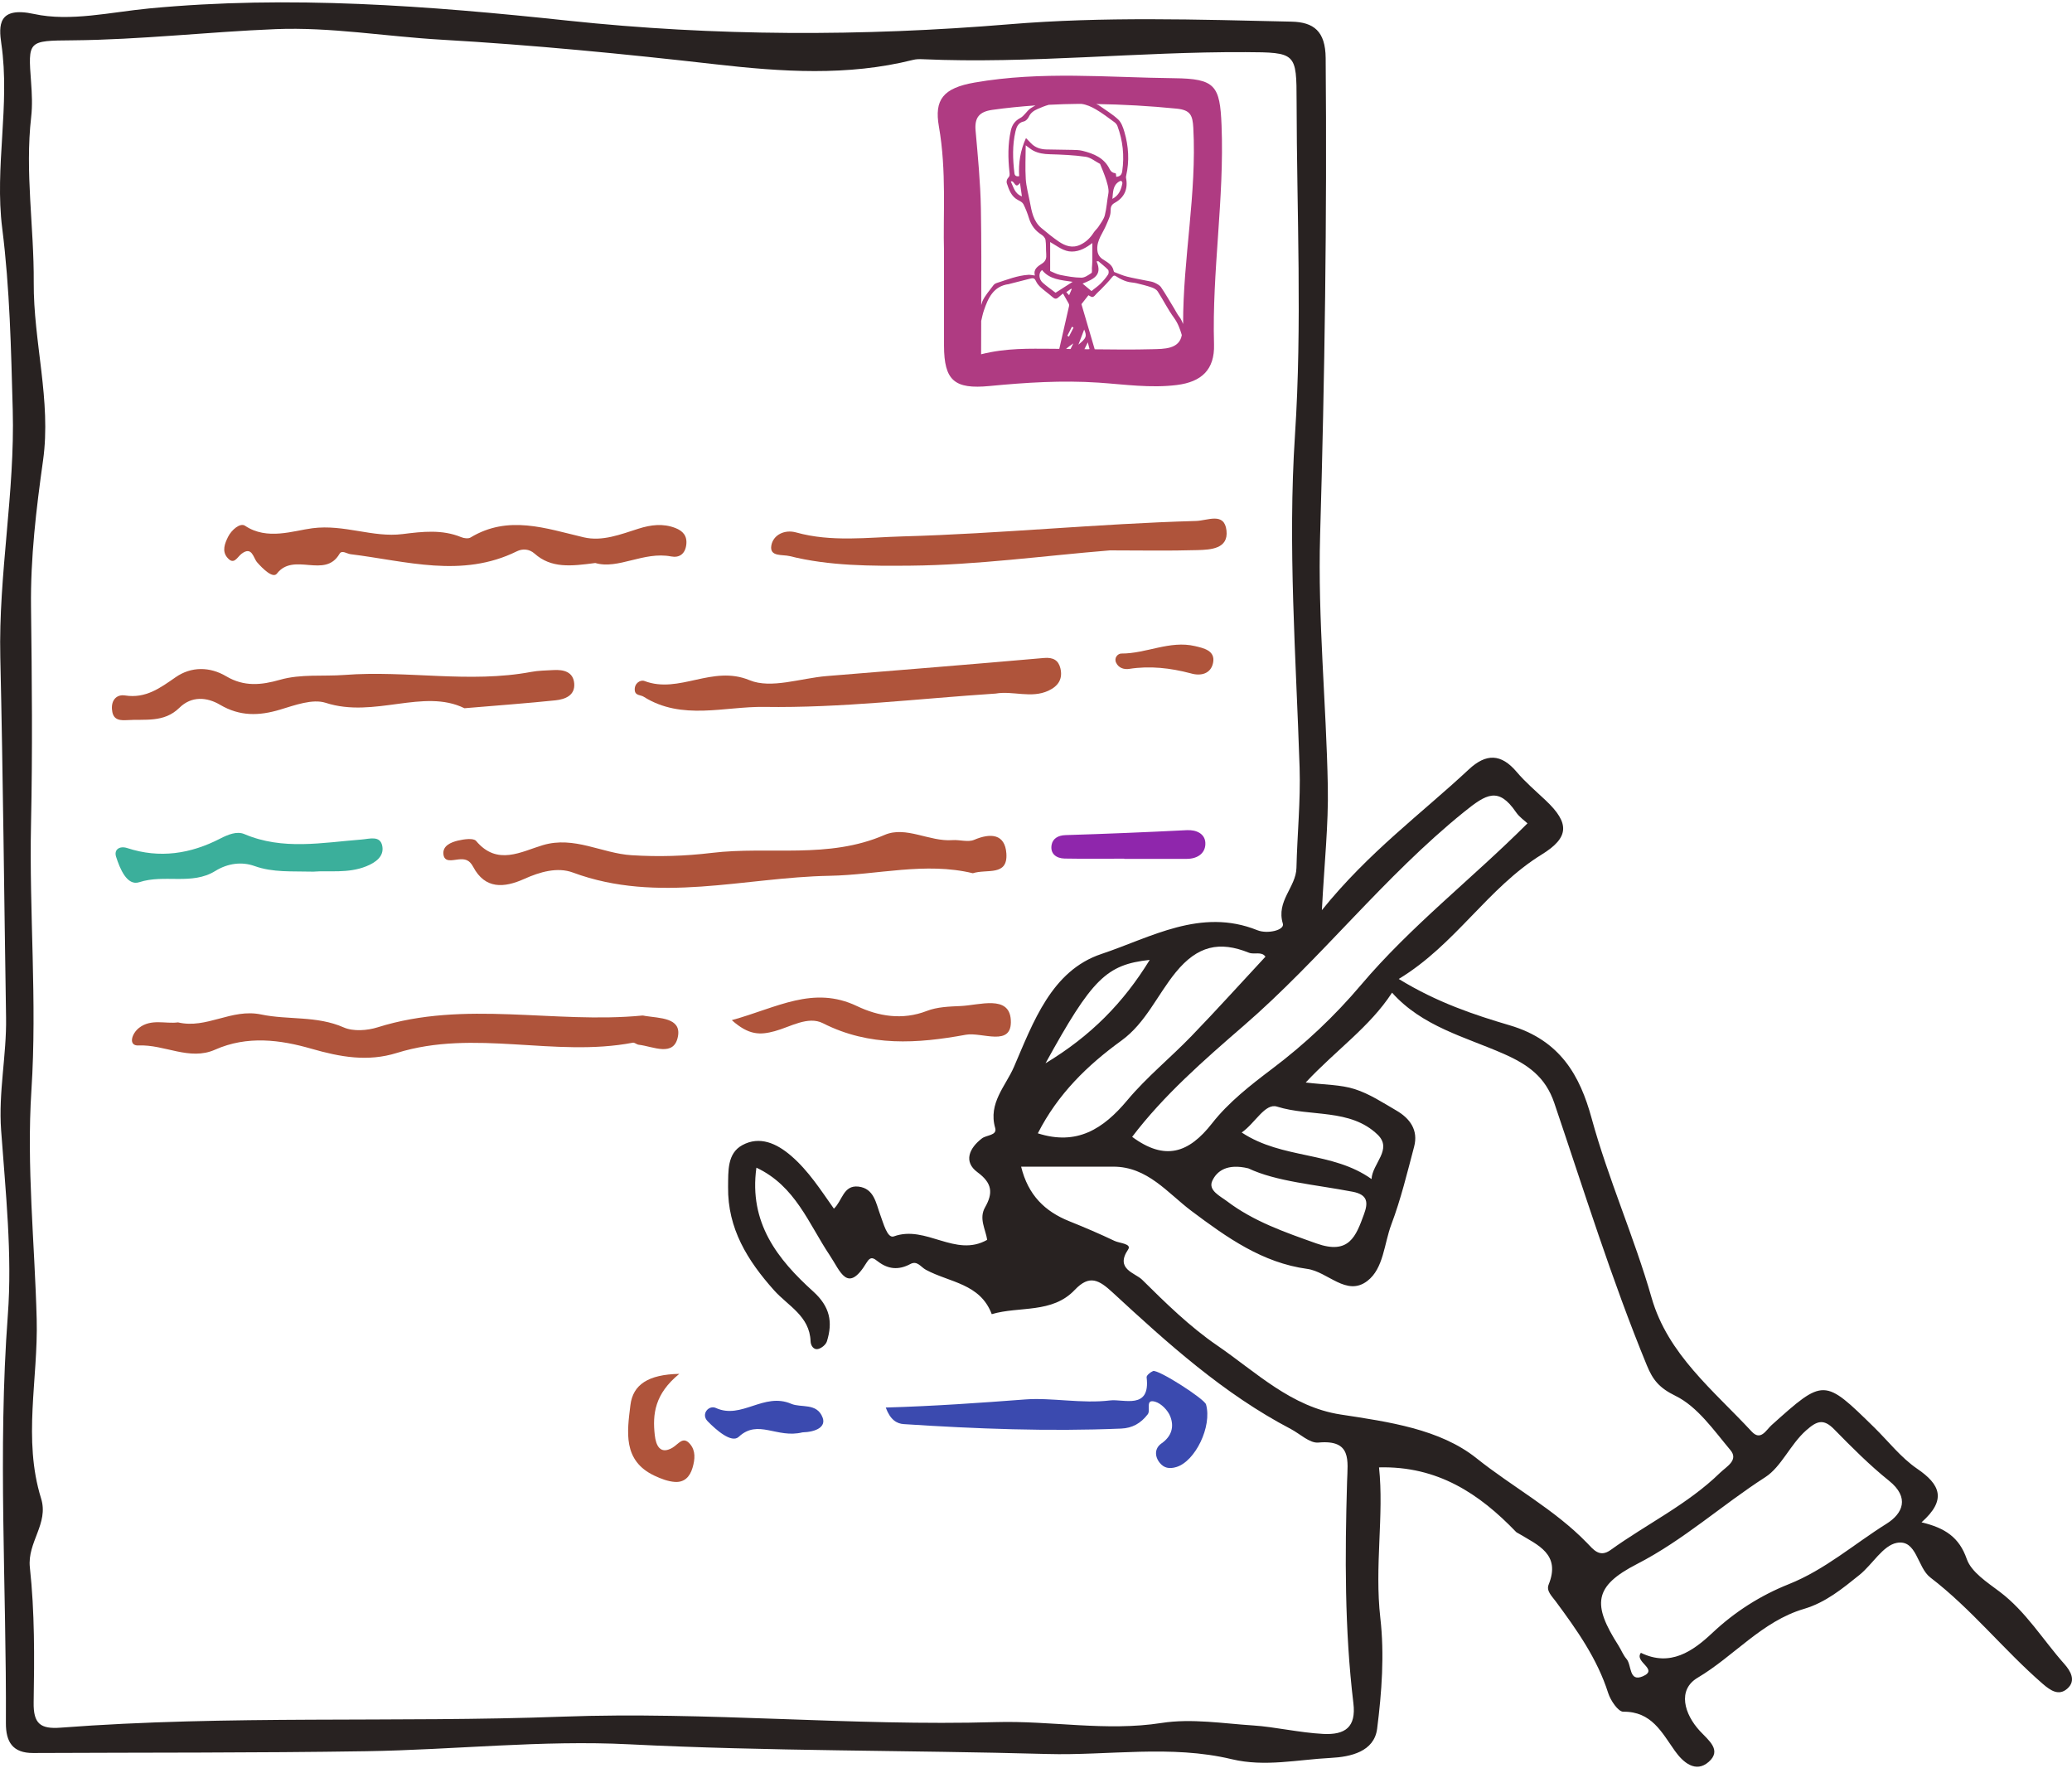 <svg width="150" height="128" viewBox="0 0 150 128" version="1.1" xmlns="http://www.w3.org/2000/svg" xmlns:xlink="http://www.w3.org/1999/xlink">
<title>Group 2</title>
<desc>Created using Figma</desc>
<g id="Canvas" transform="translate(58 -2329)">
<g id="Group 2">
<g id="Group 6">
<g id="Vector">
<use xlink:href="#path0_fill" transform="translate(-58 2329.17)" fill="#282221"/>
</g>
<g id="Vector">
<use xlink:href="#path1_fill" transform="translate(9.885 2334.48)" fill="#AF3B82"/>
</g>
<g id="Vector">
<use xlink:href="#path2_fill" transform="translate(-25.904 2389.23)" fill="#AF543B"/>
</g>
<g id="Vector">
<use xlink:href="#path3_fill" transform="translate(-48.447 2402.35)" fill="#AF543B"/>
</g>
<g id="Vector">
<use xlink:href="#path4_fill" transform="translate(-41.767 2367)" fill="#AF543B"/>
</g>
<g id="Vector">
<use xlink:href="#path5_fill" transform="translate(-49.899 2377.43)" fill="#AF543B"/>
</g>
<g id="Vector">
<use xlink:href="#path6_fill" transform="translate(-2.175 2366.54)" fill="#AF543B"/>
</g>
<g id="Vector">
<use xlink:href="#path7_fill" transform="translate(-12.05 2376.62)" fill="#AF543B"/>
</g>
<g id="Vector">
<use xlink:href="#path8_fill" transform="translate(6.123 2428.24)" fill="#3B4AAF"/>
</g>
<g id="Vector">
<use xlink:href="#path9_fill" transform="translate(-49.633 2389.29)" fill="#3BAF9B"/>
</g>
<g id="Vector">
<use xlink:href="#path10_fill" transform="translate(-5.022 2401.21)" fill="#AF543B"/>
</g>
<g id="Vector">
<use xlink:href="#path11_fill" transform="translate(18.112 2389.09)" fill="#8F26AC"/>
</g>
<g id="Vector">
<use xlink:href="#path12_fill" transform="translate(-12.529 2428.45)" fill="#AF543B"/>
</g>
<g id="Vector">
<use xlink:href="#path13_fill" transform="translate(-6.965 2430.4)" fill="#3B4AAF"/>
</g>
<g id="Vector">
<use xlink:href="#path14_fill" transform="translate(22.75 2375.66)" fill="#AF543B"/>
</g>
</g>
</g>
</g>
<defs>
<path id="path0_fill" d="M 149.44 120.273C 147.888 118.526 146.672 116.49 144.762 115.048C 143.862 114.369 142.713 113.633 142.38 112.678C 141.835 111.111 140.815 110.433 139.107 110.026C 140.945 108.398 140.468 107.289 138.792 106.148C 137.62 105.349 136.712 104.166 135.681 103.156C 132.04 99.588 132.043 99.591 128.253 102.988C 127.851 103.348 127.466 104.161 126.81 103.454C 124.055 100.481 120.74 97.871 119.565 93.769C 118.305 89.369 116.43 85.189 115.22 80.766C 114.383 77.711 112.971 75.134 109.295 74.049C 106.743 73.296 104.041 72.401 101.261 70.694C 105.376 68.203 107.701 64.098 111.608 61.688C 113.601 60.458 113.655 59.426 111.901 57.769C 111.186 57.094 110.428 56.451 109.795 55.704C 108.671 54.376 107.586 54.356 106.333 55.526C 102.906 58.724 99.088 61.504 95.696 65.713C 95.873 62.311 96.178 59.536 96.126 56.769C 96.013 50.709 95.393 44.644 95.568 38.597C 95.901 27.074 96.07 15.556 95.97 4.029C 95.953 2.086 95.103 1.434 93.503 1.397C 86.69 1.241 79.863 1.022 73.066 1.587C 62.398 2.474 51.743 2.457 41.113 1.324C 31.023 0.247 20.944 -0.526 10.799 0.441C 8.016 0.707 5.091 1.414 2.464 0.842C -0.161 0.272 -0.093 1.689 0.097 2.996C 0.746 7.459 -0.404 11.889 0.162 16.366C 0.711 20.706 0.801 25.114 0.922 29.497C 1.086 35.484 -0.114 41.407 0.022 47.406C 0.221 56.101 0.301 64.798 0.439 73.494C 0.482 76.214 -0.119 78.874 0.081 81.643C 0.402 86.094 0.896 90.626 0.566 95.031C -0.171 104.893 0.476 114.721 0.427 124.561C 0.421 125.94 0.932 126.731 2.399 126.725C 10.439 126.686 18.477 126.721 26.516 126.595C 32.866 126.496 39.234 125.775 45.556 126.095C 55.641 126.603 65.725 126.516 75.805 126.796C 80.258 126.92 84.751 126.115 89.17 127.173C 91.575 127.748 93.951 127.201 96.333 127.08C 97.78 127.006 99.485 126.628 99.696 124.966C 100.033 122.323 100.23 119.586 99.928 116.955C 99.498 113.196 100.203 109.509 99.833 106.049C 104.075 105.939 107.101 107.959 109.751 110.718C 109.803 110.771 109.88 110.799 109.945 110.839C 111.335 111.678 113.006 112.329 112.111 114.538C 111.928 114.991 112.35 115.374 112.621 115.743C 114.148 117.806 115.628 119.888 116.423 122.385C 116.593 122.92 117.145 123.738 117.515 123.735C 119.565 123.716 120.296 125.225 121.25 126.568C 121.841 127.403 122.756 128.196 123.7 127.366C 124.668 126.515 123.686 125.808 123.065 125.135C 121.928 123.905 121.416 122.156 122.896 121.278C 125.536 119.711 127.561 117.188 130.596 116.293C 132.175 115.826 133.386 114.819 134.615 113.833C 135.555 113.076 136.312 111.699 137.318 111.513C 138.767 111.246 138.788 113.286 139.743 114.018C 142.723 116.298 145.053 119.263 147.873 121.711C 148.44 122.203 149.045 122.615 149.663 122.063C 150.318 121.485 149.893 120.783 149.44 120.273ZM 105.988 58.604C 107.606 57.299 108.478 56.761 109.755 58.629C 109.993 58.977 110.371 59.231 110.58 59.431C 106.57 63.441 102.141 66.856 98.52 71.136C 96.618 73.383 94.475 75.403 92.106 77.189C 90.541 78.371 88.938 79.619 87.745 81.146C 86.058 83.304 84.338 83.879 81.961 82.123C 84.24 79.119 87.156 76.571 90.035 74.079C 95.648 69.219 100.19 63.284 105.988 58.604ZM 89.891 81.808C 90.866 81.138 91.578 79.661 92.448 79.934C 94.866 80.694 97.741 80.048 99.73 81.963C 100.838 83.029 99.346 84.054 99.291 85.178C 96.451 83.154 92.853 83.761 89.891 81.808ZM 98.745 87.723C 98.161 89.326 97.666 90.679 95.298 89.838C 93.011 89.024 90.758 88.248 88.82 86.778C 88.346 86.419 87.445 85.999 87.76 85.311C 88.085 84.601 88.835 84.033 90.37 84.403C 92.405 85.366 95.203 85.573 97.923 86.096C 99.045 86.311 99.045 86.903 98.745 87.723ZM 81.188 75.153C 82.946 73.878 83.788 71.838 85.121 70.208C 86.7 68.278 88.29 67.939 90.411 68.793C 90.806 68.951 91.328 68.674 91.611 69.081C 89.825 71.004 88.075 72.943 86.263 74.819C 84.74 76.399 83.01 77.798 81.609 79.474C 79.871 81.554 77.961 82.774 75.133 81.868C 76.585 79.016 78.725 76.938 81.188 75.153ZM 75.689 76.798C 79.059 70.681 80.093 69.654 83.233 69.314C 81.335 72.409 78.975 74.816 75.689 76.798ZM 95.788 125.343C 94.07 125.253 92.271 124.83 90.735 124.731C 88.596 124.595 86.266 124.21 84.09 124.55C 80.064 125.178 76.09 124.371 72.093 124.488C 61.631 124.79 51.171 123.708 40.734 124.093C 28.619 124.54 16.489 123.968 4.392 124.89C 2.932 125.001 2.409 124.615 2.436 123.058C 2.491 119.801 2.514 116.52 2.162 113.289C 1.964 111.461 3.544 110.128 2.974 108.296C 1.642 104.011 2.767 99.649 2.656 95.326C 2.512 89.803 1.916 84.264 2.274 78.756C 2.694 72.306 2.106 65.889 2.246 59.456C 2.359 54.234 2.311 49.008 2.246 43.782C 2.201 40.206 2.621 36.686 3.117 33.156C 3.724 28.829 2.412 24.579 2.442 20.256C 2.469 16.272 1.797 12.296 2.257 8.296C 2.352 7.472 2.312 6.622 2.251 5.792C 2.026 2.759 2.012 2.776 5.244 2.749C 10.161 2.707 15.053 2.137 19.953 1.939C 23.929 1.777 27.938 2.472 31.936 2.702C 38.579 3.084 45.194 3.731 51.803 4.484C 56.578 5.027 61.359 5.356 66.103 4.164C 66.321 4.109 66.556 4.106 66.783 4.116C 74.588 4.462 82.365 3.567 90.161 3.604C 93.84 3.622 93.861 3.649 93.866 7.191C 93.878 15.239 94.275 23.314 93.748 31.327C 93.22 39.389 93.823 47.369 94.083 55.386C 94.161 57.804 93.91 60.231 93.855 62.656C 93.823 64.056 92.371 65.048 92.871 66.691C 93.013 67.156 91.763 67.463 91.018 67.163C 86.931 65.518 83.308 67.694 79.734 68.886C 76.126 70.089 74.799 73.826 73.4 77.069C 72.809 78.438 71.526 79.684 72.044 81.476C 72.204 82.033 71.421 81.979 71.09 82.233C 70.161 82.939 69.736 83.929 70.761 84.683C 71.851 85.483 71.894 86.204 71.309 87.231C 70.85 88.041 71.355 88.823 71.466 89.578C 69.159 90.889 67.038 88.481 64.709 89.328C 64.238 89.499 63.956 88.384 63.716 87.741C 63.416 86.934 63.281 85.856 62.148 85.724C 61.046 85.598 60.984 86.753 60.369 87.321C 59.423 85.984 58.536 84.584 57.269 83.494C 56.224 82.594 54.998 82.039 53.743 82.721C 52.638 83.321 52.724 84.596 52.709 85.749C 52.669 88.766 54.123 91.086 56.031 93.224C 57.043 94.359 58.618 95.091 58.681 96.924C 58.691 97.208 58.884 97.571 59.248 97.474C 59.489 97.409 59.791 97.158 59.863 96.926C 60.299 95.526 60.086 94.414 58.869 93.314C 56.308 91.001 54.201 88.354 54.759 84.354C 57.586 85.678 58.548 88.429 60.058 90.681C 60.844 91.853 61.346 93.519 62.733 91.231C 63.044 90.718 63.263 90.921 63.571 91.154C 64.306 91.713 65.061 91.779 65.9 91.331C 66.408 91.058 66.65 91.543 67.034 91.749C 68.74 92.669 70.96 92.733 71.796 94.958C 73.801 94.364 76.168 94.936 77.809 93.199C 78.873 92.076 79.563 92.478 80.556 93.396C 84.545 97.079 88.578 100.724 93.443 103.269C 94.11 103.619 94.811 104.311 95.441 104.253C 97.876 104.026 97.565 105.554 97.52 107.073C 97.363 112.428 97.336 117.783 97.976 123.113C 98.19 124.86 97.376 125.425 95.788 125.343ZM 114.888 111.516C 112.53 109.084 109.513 107.483 106.888 105.386C 104.245 103.274 100.528 102.753 97.06 102.223C 93.476 101.676 90.925 99.149 88.105 97.216C 86.133 95.864 84.388 94.153 82.681 92.463C 82.181 91.968 80.708 91.701 81.665 90.284C 81.956 89.854 81.051 89.828 80.693 89.658C 79.613 89.144 78.513 88.673 77.403 88.228C 75.651 87.523 74.431 86.351 73.923 84.281C 76.254 84.281 78.424 84.283 80.594 84.281C 83.078 84.278 84.541 86.204 86.255 87.488C 88.826 89.416 91.39 91.241 94.633 91.681C 96.135 91.886 97.476 93.708 98.985 92.556C 100.171 91.649 100.198 89.858 100.725 88.463C 101.413 86.639 101.873 84.728 102.373 82.838C 102.691 81.636 102.075 80.791 101.086 80.216C 100.11 79.648 99.136 79.006 98.075 78.668C 97.053 78.341 95.92 78.359 94.525 78.189C 96.711 75.849 99.165 74.164 100.776 71.686C 102.968 74.138 106.06 74.884 108.835 76.104C 110.62 76.888 111.881 77.786 112.52 79.669C 114.675 86.026 116.663 92.441 119.22 98.659C 119.661 99.733 120.125 100.298 121.3 100.874C 122.89 101.654 124.068 103.364 125.273 104.801C 125.883 105.528 124.983 105.991 124.521 106.441C 122.18 108.726 119.221 110.141 116.598 112.029C 115.796 112.606 115.353 111.996 114.888 111.516ZM 136.573 110.129C 134.225 111.598 132.128 113.454 129.49 114.506C 127.465 115.313 125.608 116.485 123.973 118.023C 122.551 119.361 120.92 120.51 118.791 119.473C 118.28 120.143 120.121 120.665 118.923 121.175C 117.908 121.606 118.135 120.356 117.748 119.913C 117.505 119.633 117.368 119.261 117.166 118.943C 115.265 115.968 115.368 114.658 118.51 113.044C 121.881 111.313 124.651 108.779 127.795 106.758C 128.96 106.008 129.596 104.396 130.751 103.373C 131.52 102.693 132 102.493 132.783 103.293C 134.053 104.588 135.34 105.884 136.752 107.016C 138.273 108.236 137.747 109.396 136.573 110.129Z"/>
<path id="path1_fill" d="M 0.455 12.73C 0.455 15.455 0.451 17.5 0.456 19.545C 0.463 22.075 1.215 22.706 3.746 22.463C 6.373 22.21 8.995 22.041 11.648 22.218C 13.525 22.345 15.403 22.627 17.306 22.39C 19.1 22.168 20.055 21.278 20.003 19.455C 19.85 14.158 20.758 8.9 20.548 3.596C 20.433 0.71 20.091 0.213 17.113 0.181C 12.301 0.13 7.511 -0.349 2.668 0.496C 0.376 0.896 -0.252 1.748 0.085 3.671C 0.653 6.911 0.376 10.163 0.455 12.73ZM 3.141 20.165C 3.141 19.348 3.145 18.558 3.148 17.753C 3.208 17.502 3.256 17.247 3.34 17.003C 3.638 16.127 4.02 15.223 5.153 15.086C 5.173 15.085 5.191 15.073 5.21 15.068C 5.73 14.935 6.248 14.798 6.768 14.671C 6.931 14.632 7.033 14.688 7.11 14.867C 7.185 15.041 7.325 15.201 7.468 15.332C 7.741 15.578 8.048 15.79 8.323 16.035C 8.475 16.17 8.595 16.175 8.74 16.043C 8.853 15.94 8.975 15.847 9.071 15.768C 9.22 16.028 9.353 16.256 9.48 16.488C 9.506 16.537 9.525 16.603 9.513 16.653C 9.278 17.693 9.041 18.733 8.801 19.773C 8.63 19.771 8.458 19.768 8.286 19.767C 6.641 19.762 4.991 19.7 3.141 20.165ZM 5.896 7.273C 5.666 7.311 5.573 7.226 5.551 7.046C 5.43 6.04 5.398 5.033 5.628 4.04C 5.701 3.726 5.816 3.393 6.238 3.31C 6.376 3.283 6.53 3.115 6.596 2.973C 6.73 2.683 6.961 2.528 7.228 2.411C 7.496 2.293 7.763 2.183 8.041 2.106C 8.768 2.07 9.495 2.043 10.223 2.038C 10.285 2.041 10.346 2.035 10.406 2.041C 10.766 2.085 11.131 2.251 11.451 2.438C 11.92 2.711 12.353 3.046 12.793 3.366C 12.885 3.433 12.971 3.536 13.011 3.641C 13.403 4.701 13.52 5.79 13.358 6.911C 13.32 7.178 13.188 7.298 12.926 7.32C 12.918 7.245 12.91 7.168 12.9 7.093C 12.881 7.08 12.866 7.061 12.85 7.058C 12.658 7.031 12.538 6.948 12.443 6.755C 12.048 5.946 11.295 5.64 10.486 5.438C 10.248 5.378 9.991 5.376 9.743 5.37C 9.116 5.353 8.49 5.355 7.863 5.338C 7.431 5.326 7.04 5.2 6.736 4.87C 6.63 4.753 6.516 4.643 6.39 4.515C 5.981 5.406 5.838 6.325 5.896 7.273ZM 6.095 8.735C 5.558 8.53 5.491 8.058 5.291 7.658C 5.575 7.54 5.585 8.273 5.956 7.76C 6.006 8.113 6.048 8.403 6.095 8.735ZM 13.368 7.785C 13.28 8.24 13.128 8.661 12.645 8.915C 12.698 8.436 12.666 7.968 13.108 7.675C 13.16 7.64 13.241 7.6 13.288 7.618C 13.331 7.638 13.378 7.735 13.368 7.785ZM 6.941 5.436C 7.303 5.618 7.688 5.673 8.098 5.685C 8.97 5.71 9.846 5.745 10.708 5.868C 11.073 5.92 11.405 6.205 11.753 6.385C 11.745 6.41 12.466 7.938 12.358 8.505C 12.258 9.033 12.23 9.578 12.098 10.098C 12.023 10.393 11.815 10.656 11.645 10.921C 11.545 11.078 11.39 11.201 11.29 11.358C 11.048 11.738 10.743 12.035 10.333 12.232C 9.751 12.511 9.235 12.326 8.758 12.002C 8.323 11.705 7.915 11.368 7.51 11.031C 6.913 10.535 6.801 9.818 6.666 9.113C 6.563 8.565 6.406 8.02 6.373 7.468C 6.325 6.69 6.366 5.905 6.37 5.04C 6.621 5.216 6.768 5.351 6.941 5.436ZM 11.5 13.441C 11.541 13.437 11.583 13.431 11.625 13.427C 11.863 13.63 12.115 13.82 12.33 14.045C 12.39 14.108 12.391 14.306 12.336 14.388C 12.178 14.627 11.991 14.85 11.788 15.052C 11.6 15.238 11.376 15.39 11.13 15.588C 10.933 15.423 10.721 15.246 10.488 15.05C 11.238 14.733 11.953 14.472 11.5 13.441ZM 8.14 12.041C 8.686 12.351 9.118 12.73 9.71 12.73C 10.286 12.728 10.75 12.451 11.195 12.111C 11.195 12.562 11.198 12.986 11.193 13.41C 11.191 13.58 11.173 13.748 11.163 13.918C 11.155 14.045 11.193 14.242 11.13 14.283C 10.906 14.431 10.646 14.623 10.401 14.62C 9.888 14.617 9.371 14.521 8.865 14.42C 8.588 14.363 8.331 14.215 8.14 14.138C 8.14 13.423 8.14 12.765 8.14 12.041ZM 10.92 19.8C 10.82 19.798 10.72 19.798 10.62 19.797C 10.693 19.646 10.765 19.503 10.865 19.3C 10.918 19.51 10.955 19.646 10.99 19.785C 10.966 19.79 10.941 19.795 10.92 19.8ZM 9.293 19.78C 9.443 19.635 9.626 19.517 9.816 19.377C 9.748 19.515 9.683 19.648 9.616 19.783C 9.508 19.783 9.4 19.782 9.293 19.78ZM 9.716 18.172C 9.755 18.192 9.795 18.212 9.833 18.232C 9.723 18.448 9.613 18.666 9.501 18.883C 9.461 18.863 9.421 18.845 9.383 18.826C 9.493 18.607 9.605 18.388 9.716 18.172ZM 9.513 15.888C 9.435 15.805 9.381 15.746 9.31 15.668C 9.441 15.573 9.55 15.496 9.658 15.418C 9.673 15.428 9.688 15.438 9.701 15.448C 9.645 15.582 9.588 15.715 9.513 15.888ZM 10.185 19.47C 10.33 19.09 10.463 18.738 10.603 18.372C 10.811 18.872 10.768 18.986 10.185 19.47ZM 9.768 14.92C 9.318 15.207 8.945 15.445 8.531 15.71C 8.221 15.47 7.891 15.245 7.596 14.98C 7.296 14.71 7.3 14.246 7.553 14.068C 8.1 14.752 8.906 14.79 9.768 14.92ZM 15.558 19.798C 14.161 19.835 12.763 19.823 11.365 19.805C 11.026 18.655 10.7 17.54 10.405 16.538C 10.586 16.305 10.745 16.103 10.911 15.892C 11.223 16.08 11.241 16.075 11.521 15.753C 11.606 15.656 11.711 15.576 11.8 15.483C 12.071 15.195 12.363 14.921 12.601 14.608C 12.741 14.425 12.806 14.447 12.975 14.558C 13.193 14.703 13.44 14.816 13.688 14.896C 13.913 14.97 14.16 14.966 14.393 15.021C 14.76 15.11 15.128 15.2 15.485 15.323C 15.648 15.378 15.836 15.476 15.925 15.613C 16.33 16.241 16.663 16.918 17.102 17.52C 17.385 17.91 17.545 18.337 17.67 18.775C 17.491 19.805 16.366 19.776 15.558 19.798ZM 17.288 2.383C 18.295 2.483 18.453 2.86 18.503 3.773C 18.762 8.535 17.756 13.226 17.765 17.975C 17.685 17.805 17.628 17.628 17.505 17.473C 17.35 17.28 17.241 17.05 17.111 16.838C 16.8 16.328 16.503 15.806 16.168 15.312C 16.066 15.162 15.866 15.062 15.691 14.98C 15.533 14.906 15.348 14.885 15.173 14.848C 14.686 14.746 14.195 14.666 13.713 14.546C 13.398 14.466 13.098 14.332 12.793 14.216C 12.765 14.207 12.741 14.155 12.735 14.12C 12.65 13.683 12.278 13.503 11.96 13.296C 11.686 13.118 11.57 12.888 11.553 12.58C 11.515 11.89 11.965 11.382 12.205 10.793C 12.335 10.475 12.518 10.141 12.515 9.818C 12.511 9.513 12.561 9.343 12.82 9.2C 13.52 8.813 13.79 8.195 13.633 7.398C 13.625 7.351 13.628 7.3 13.64 7.253C 13.886 6.175 13.821 5.106 13.511 4.055C 13.418 3.738 13.293 3.381 13.065 3.168C 12.65 2.78 12.146 2.485 11.681 2.15C 11.615 2.101 11.538 2.091 11.468 2.05C 13.406 2.08 15.345 2.19 17.288 2.383ZM 3.95 2.473C 4.991 2.325 6.035 2.225 7.076 2.151C 6.951 2.23 6.818 2.288 6.7 2.376C 6.433 2.576 6.256 2.916 5.971 3.065C 5.578 3.27 5.38 3.58 5.295 3.961C 5.071 4.955 5.085 5.965 5.193 6.971C 5.211 7.136 5.235 7.263 5.093 7.401C 5.013 7.481 4.963 7.671 5 7.78C 5.161 8.261 5.323 8.751 5.83 9.01C 5.97 9.08 6.138 9.17 6.203 9.298C 6.366 9.621 6.498 9.963 6.605 10.31C 6.763 10.825 7.053 11.22 7.511 11.508C 7.64 11.588 7.781 11.743 7.803 11.882C 7.855 12.222 7.826 12.573 7.855 12.916C 7.878 13.197 7.825 13.415 7.575 13.583C 7.265 13.791 6.905 13.983 7.035 14.463C 6.841 14.441 6.705 14.405 6.57 14.413C 5.765 14.461 5.023 14.767 4.266 15.008C 4.176 15.038 4.08 15.101 4.025 15.177C 3.75 15.555 3.421 15.912 3.236 16.33C 3.198 16.418 3.188 16.513 3.151 16.602C 3.16 14.246 3.165 11.915 3.125 9.601C 3.091 7.723 2.906 5.846 2.741 3.973C 2.658 3.035 3.003 2.608 3.95 2.473Z"/>
<path id="path2_fill" d="M 38.331 2.981C 39.346 2.651 40.874 3.226 40.759 1.549C 40.661 0.133 39.626 0.051 38.426 0.563C 37.979 0.753 37.377 0.544 36.851 0.584C 35.181 0.708 33.486 -0.462 31.939 0.209C 27.869 1.976 23.59 1.009 19.436 1.508C 17.491 1.741 15.602 1.801 13.622 1.676C 11.467 1.541 9.484 0.271 7.207 0.946C 5.642 1.411 3.902 2.468 2.372 0.643C 2.182 0.416 1.48 0.518 1.054 0.619C 0.557 0.739 -0.065 0.988 0.005 1.608C 0.074 2.216 0.655 2.024 1.089 1.981C 1.549 1.934 1.877 1.988 2.16 2.519C 3.025 4.151 4.399 4.046 5.852 3.394C 6.985 2.884 8.257 2.514 9.379 2.931C 15.539 5.214 21.796 3.276 27.956 3.166C 31.406 3.104 34.887 2.148 38.331 2.981Z"/>
<path id="path3_fill" d="M 36.683 2.275C 37.73 2.393 39.253 3.203 39.53 1.653C 39.768 0.317 38.188 0.355 37.167 0.193C 37.092 0.182 37.015 0.155 36.941 0.162C 30.575 0.775 24.107 -0.975 17.788 1.013C 17.03 1.252 16.02 1.325 15.326 1.02C 13.378 0.162 11.3 0.493 9.355 0.085C 7.193 -0.367 5.418 1.15 3.333 0.657C 2.425 0.78 1.395 0.373 0.518 1.05C -0.035 1.477 -0.279 2.363 0.471 2.328C 2.351 2.24 4.166 3.457 6.016 2.633C 8.35 1.597 10.743 1.917 12.986 2.563C 15.09 3.168 17.073 3.525 19.178 2.868C 24.805 1.117 30.602 3.21 36.261 2.128C 36.388 2.105 36.538 2.258 36.683 2.275Z"/>
<path id="path4_fill" d="M 1.262 2.08C 2.018 1.515 2.1 2.387 2.382 2.705C 2.795 3.177 3.527 3.894 3.815 3.52C 5.042 1.937 7.282 3.924 8.345 2.09C 8.517 1.794 8.868 2.082 9.147 2.117C 13.165 2.61 17.202 3.874 21.185 1.907C 21.592 1.705 22.078 1.729 22.467 2.074C 23.675 3.149 25.1 2.987 26.862 2.754C 28.525 3.244 30.362 1.895 32.36 2.28C 32.943 2.392 33.37 2.1 33.45 1.427C 33.527 0.782 33.198 0.43 32.658 0.22C 31.767 -0.126 30.883 -0.013 29.993 0.269C 28.702 0.677 27.38 1.212 26.022 0.894C 23.277 0.25 20.567 -0.746 17.83 0.909C 17.668 1.007 17.358 0.967 17.162 0.885C 15.768 0.312 14.357 0.48 12.915 0.66C 10.745 0.932 8.697 -0.061 6.383 0.237C 5.003 0.415 3.108 1.132 1.508 0.059C 1.147 -0.183 0.52 0.369 0.277 0.86C 0.045 1.329 -0.182 1.889 0.222 2.362C 0.707 2.939 0.927 2.332 1.262 2.08Z"/>
<path id="path5_fill" d="M 1.053 3.699C 2.388 3.61 3.767 3.905 4.885 2.805C 5.772 1.932 6.885 2.03 7.83 2.587C 9.263 3.43 10.647 3.397 12.173 2.939C 13.245 2.617 14.525 2.137 15.482 2.447C 19 3.584 22.552 1.377 25.522 2.837C 28.043 2.624 30.078 2.477 32.105 2.265C 32.797 2.194 33.533 1.922 33.47 1.055C 33.405 0.194 32.698 0.029 31.952 0.074C 31.423 0.107 30.885 0.107 30.367 0.205C 25.875 1.047 21.353 0.08 16.838 0.427C 15.295 0.545 13.688 0.344 12.17 0.777C 10.807 1.167 9.567 1.289 8.275 0.524C 7.085 -0.18 5.743 -0.191 4.617 0.59C 3.485 1.377 2.45 2.144 0.953 1.912C 0.363 1.82 -0.04 2.222 0.003 2.892C 0.048 3.552 0.367 3.744 1.053 3.699Z"/>
<path id="path6_fill" d="M 1.344 2.715C 4.219 3.435 7.254 3.433 10.1 3.406C 14.889 3.361 19.706 2.693 24.528 2.3C 26.645 2.3 28.763 2.343 30.876 2.28C 31.823 2.251 33.116 2.191 32.965 0.861C 32.81 -0.492 31.603 0.148 30.758 0.171C 23.668 0.368 16.599 1.093 9.524 1.288C 7.026 1.356 4.356 1.716 1.808 1.001C 0.988 0.771 0.143 1.168 0.013 1.958C -0.121 2.783 0.824 2.585 1.344 2.715Z"/>
<path id="path7_fill" d="M 0.706 1.676C 0.418 1.566 -0.04 1.834 0.003 2.344C 0.038 2.746 0.421 2.669 0.651 2.816C 3.418 4.558 6.508 3.506 9.373 3.551C 14.951 3.638 20.541 2.951 26.126 2.586C 27.388 2.369 28.7 2.958 29.95 2.378C 30.681 2.038 30.998 1.508 30.815 0.751C 30.675 0.178 30.296 -0.051 29.631 0.009C 24.391 0.471 19.146 0.889 13.901 1.318C 12.02 1.471 9.868 2.261 8.315 1.618C 5.611 0.494 3.225 2.633 0.706 1.676Z"/>
<path id="path8_fill" d="M 19.35 0.007C 19.158 0.083 18.868 0.324 18.885 0.459C 19.175 2.84 17.218 2.012 16.24 2.132C 14.205 2.382 11.997 1.919 10.118 2.06C 6.847 2.307 3.55 2.544 -1.62761e-06 2.647C 0.328 3.539 0.798 3.814 1.303 3.847C 6.545 4.19 11.792 4.39 17.045 4.17C 17.843 4.137 18.462 3.795 18.968 3.134C 19.203 2.829 18.752 2.01 19.502 2.225C 19.942 2.35 20.42 2.844 20.595 3.284C 20.887 4.019 20.712 4.722 19.96 5.245C 19.463 5.592 19.452 6.172 19.835 6.649C 20.135 7.02 20.518 7.112 21.043 6.952C 22.405 6.537 23.634 4.022 23.187 2.425C 23.075 2.019 19.71 -0.137 19.35 0.007Z"/>
<path id="path9_fill" d="M 7.217 2.758C 8.124 2.196 9.142 2.07 10.061 2.4C 11.402 2.88 12.744 2.765 14.316 2.806C 15.447 2.713 16.823 2.95 18.142 2.421C 18.837 2.143 19.439 1.701 19.312 0.971C 19.171 0.158 18.381 0.438 17.806 0.481C 14.963 0.701 12.114 1.275 9.319 0.086C 8.781 -0.142 8.137 0.123 7.577 0.411C 5.426 1.52 3.194 1.868 0.842 1.098C 0.311 0.925 -0.134 1.188 0.037 1.728C 0.309 2.58 0.824 3.86 1.714 3.57C 3.541 2.975 5.524 3.806 7.217 2.758Z"/>
<path id="path10_fill" d="M 16.572 0.613C 15.745 0.65 14.867 0.676 14.115 0.97C 12.343 1.658 10.593 1.35 9.062 0.618C 5.89 -0.895 3.272 0.735 -2.08538e-06 1.635C 1.237 2.743 2.065 2.716 3.107 2.433C 4.243 2.125 5.515 1.308 6.603 1.861C 9.977 3.573 13.442 3.335 16.947 2.691C 18.112 2.478 20.323 3.63 20.198 1.616C 20.088 -0.21 17.925 0.553 16.572 0.613Z"/>
<path id="path11_fill" d="M 9.799 0.003C 6.876 0.151 3.949 0.271 1.022 0.361C 0.476 0.378 0.101 0.621 0.019 1.061C -0.099 1.703 0.349 2.046 0.959 2.058C 2.396 2.085 3.834 2.066 5.272 2.066C 5.272 2.071 5.272 2.076 5.272 2.081C 6.786 2.081 8.299 2.085 9.812 2.08C 10.611 2.078 11.199 1.643 11.146 0.888C 11.101 0.273 10.521 -0.034 9.799 0.003Z"/>
<path id="path12_fill" d="M 3.212 5.345C 2.314 5.873 2.015 5.172 1.932 4.445C 1.757 2.908 1.93 1.447 3.705 9.15532e-07C 1.46 0.042 0.349 0.775 0.167 2.263C -0.066 4.173 -0.41 6.287 1.917 7.375C 2.38 7.592 2.892 7.79 3.392 7.822C 4.052 7.863 4.465 7.478 4.665 6.795C 4.849 6.17 4.895 5.567 4.487 5.083C 3.97 4.472 3.659 5.083 3.212 5.345Z"/>
<path id="path13_fill" d="M 6.251 0.219C 4.251 -0.641 2.654 1.37 0.789 0.519C 0.283 0.287 -0.316 0.955 0.194 1.48C 0.791 2.092 1.921 3.097 2.444 2.609C 3.851 1.294 5.204 2.745 7.056 2.285C 8.056 2.255 8.776 1.885 8.516 1.209C 8.101 0.125 6.954 0.522 6.251 0.219Z"/>
<path id="path14_fill" d="M 5.755 0.108C 3.935 -0.319 2.228 0.658 0.426 0.648C 0.193 0.646 -0.119 0.938 0.046 1.303C 0.228 1.705 0.636 1.815 1 1.758C 2.515 1.523 3.986 1.695 5.451 2.081C 6.211 2.306 6.905 2.095 7.066 1.335C 7.261 0.426 6.366 0.253 5.755 0.108Z"/>
</defs>
</svg>
